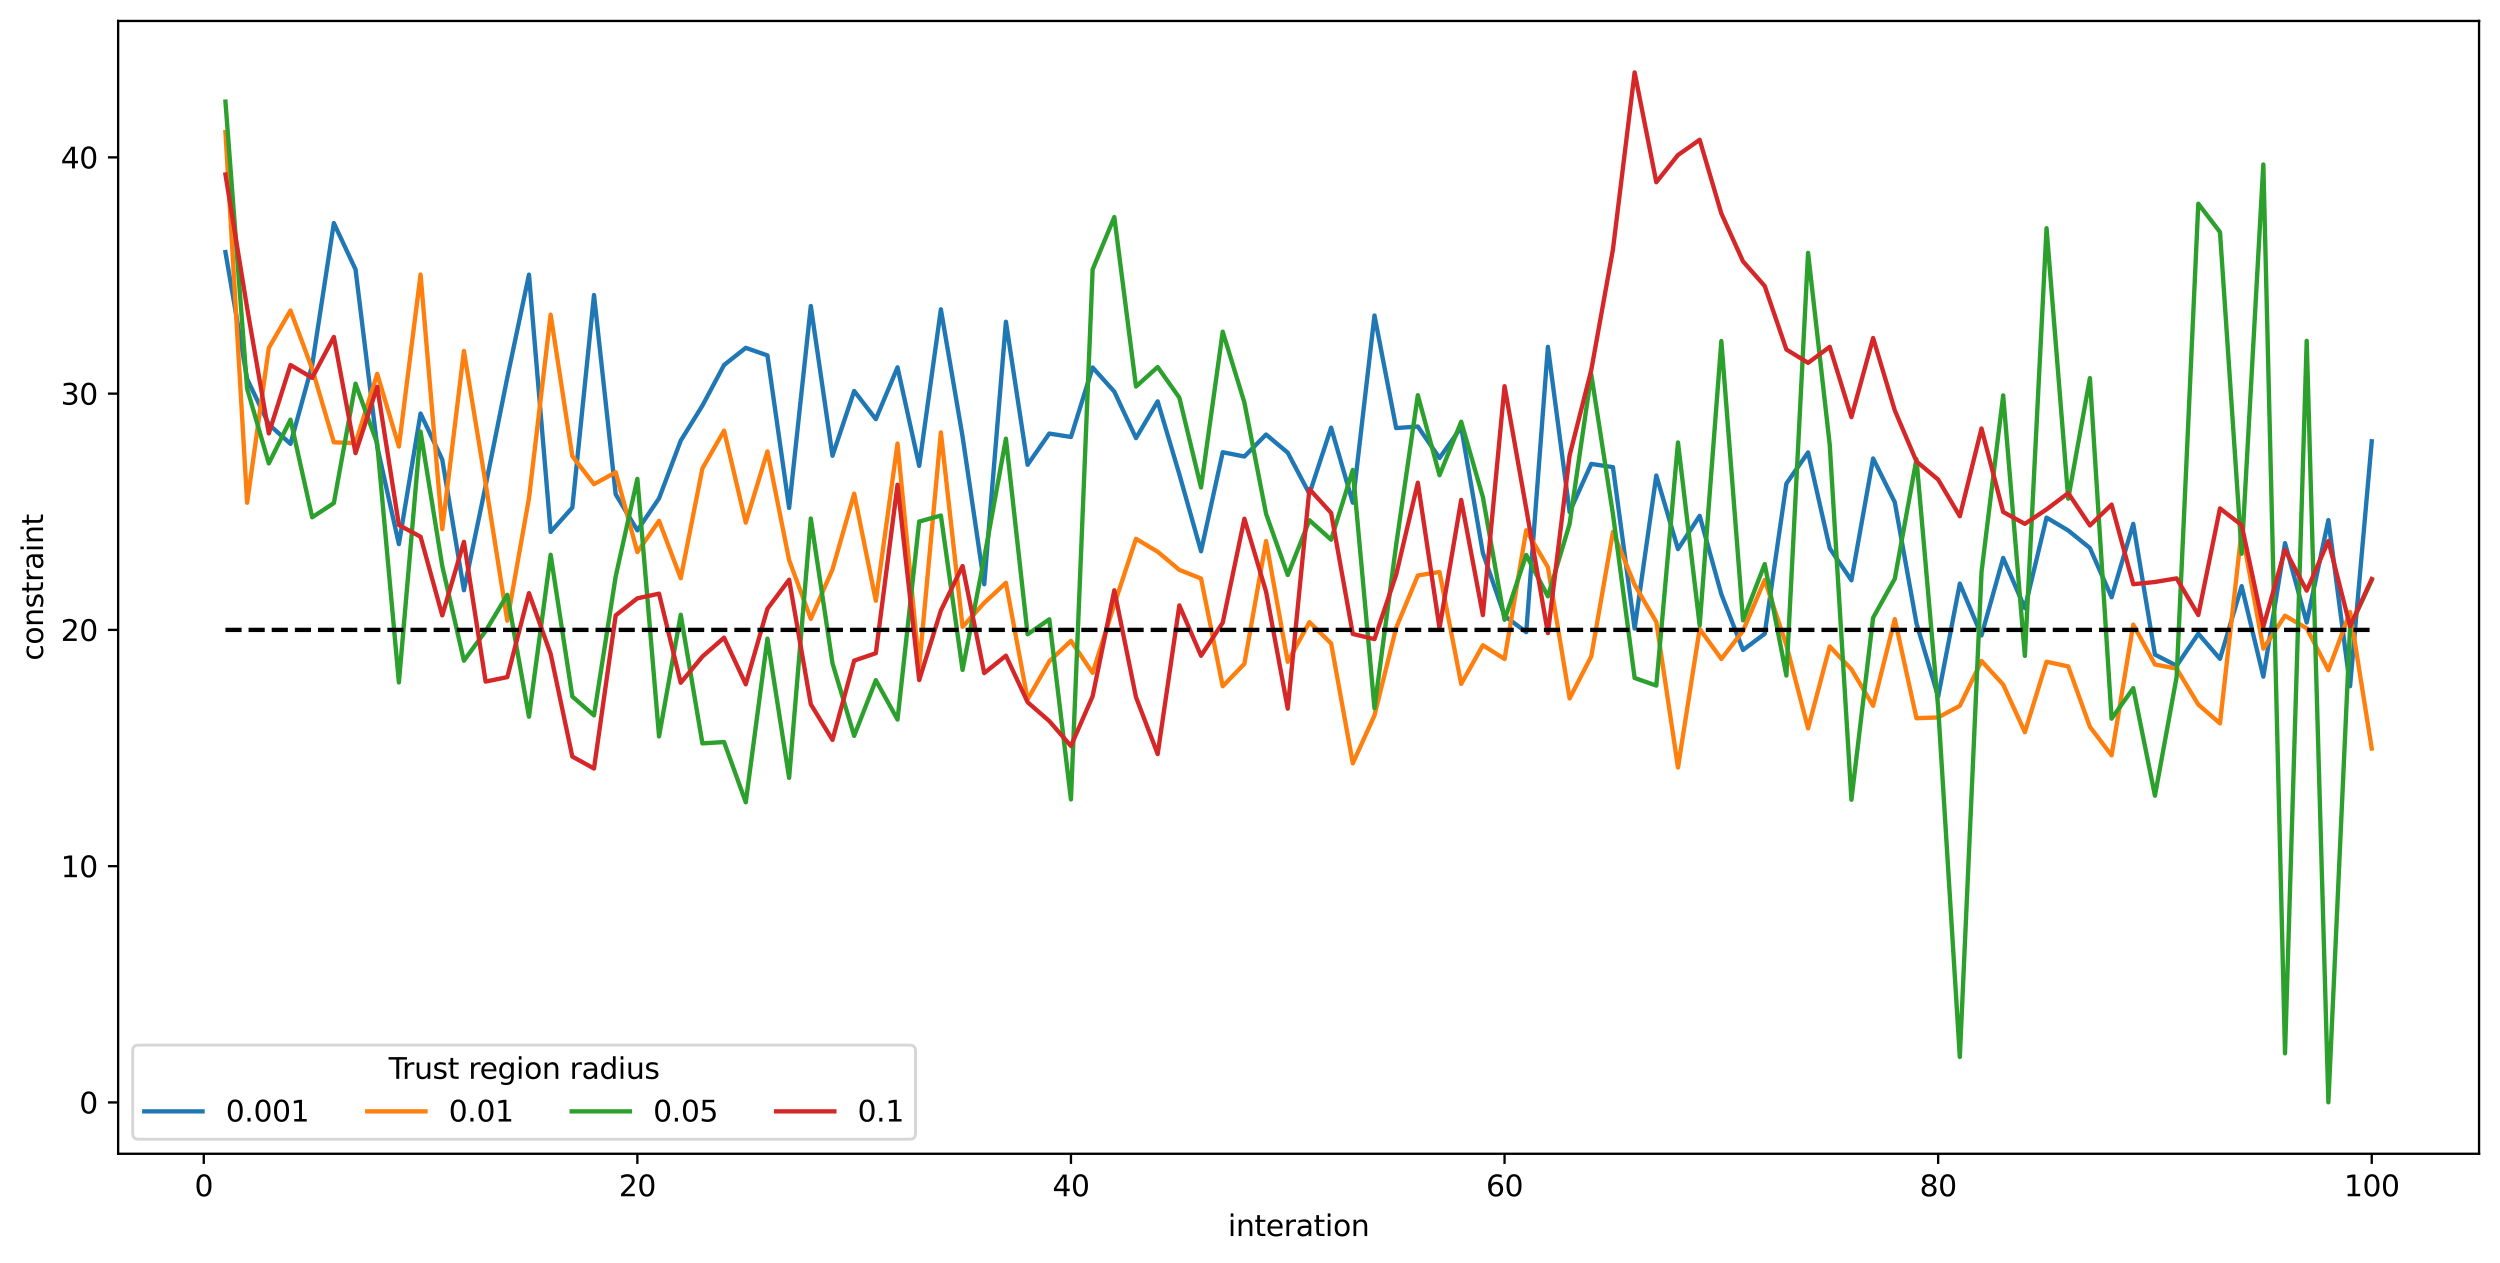 <?xml version="1.0" encoding="utf-8" standalone="no"?>
<!DOCTYPE svg PUBLIC "-//W3C//DTD SVG 1.1//EN"
  "http://www.w3.org/Graphics/SVG/1.1/DTD/svg11.dtd">
<svg xmlns:xlink="http://www.w3.org/1999/xlink" width="859.263pt" height="434.116pt" viewBox="0 0 859.263 434.116" xmlns="http://www.w3.org/2000/svg" version="1.1">
 <defs>
  <style type="text/css">*{stroke-linejoin: round; stroke-linecap: butt}</style>
 </defs>
 <g id="figure_1">
  <g id="patch_1">
   <path d="M -0 434.116 
L 859.263 434.116 
L 859.263 0 
L -0 0 
z
" style="fill: #ffffff"/>
  </g>
  <g id="axes_1">
   <g id="patch_2">
    <path d="M 40.603 396.56 
L 852.063 396.56 
L 852.063 7.2 
L 40.603 7.2 
z
" style="fill: #ffffff"/>
   </g>
   <g id="matplotlib.axis_1">
    <g id="xtick_1">
     <g id="line2d_1">
      <defs>
       <path id="mdff60f35c4" d="M 0 0 
L 0 3.5 
" style="stroke: #000000; stroke-width: 0.8"/>
      </defs>
      <g>
       <use xlink:href="#mdff60f35c4" x="70.036" y="396.56" style="stroke: #000000; stroke-width: 0.8"/>
      </g>
     </g>
     <g id="text_1">
      <!-- 0 -->
      <g transform="translate(66.855 411.158) scale(0.1 -0.1)">
       <defs>
        <path id="DejaVuSans-30" d="M 2034 4250 
Q 1547 4250 1301 3770 
Q 1056 3291 1056 2328 
Q 1056 1369 1301 889 
Q 1547 409 2034 409 
Q 2525 409 2770 889 
Q 3016 1369 3016 2328 
Q 3016 3291 2770 3770 
Q 2525 4250 2034 4250 
z
M 2034 4750 
Q 2819 4750 3233 4129 
Q 3647 3509 3647 2328 
Q 3647 1150 3233 529 
Q 2819 -91 2034 -91 
Q 1250 -91 836 529 
Q 422 1150 422 2328 
Q 422 3509 836 4129 
Q 1250 4750 2034 4750 
z
" transform="scale(0.016)"/>
       </defs>
       <use xlink:href="#DejaVuSans-30"/>
      </g>
     </g>
    </g>
    <g id="xtick_2">
     <g id="line2d_2">
      <g>
       <use xlink:href="#mdff60f35c4" x="219.065" y="396.56" style="stroke: #000000; stroke-width: 0.8"/>
      </g>
     </g>
     <g id="text_2">
      <!-- 20 -->
      <g transform="translate(212.702 411.158) scale(0.1 -0.1)">
       <defs>
        <path id="DejaVuSans-32" d="M 1228 531 
L 3431 531 
L 3431 0 
L 469 0 
L 469 531 
Q 828 903 1448 1529 
Q 2069 2156 2228 2338 
Q 2531 2678 2651 2914 
Q 2772 3150 2772 3378 
Q 2772 3750 2511 3984 
Q 2250 4219 1831 4219 
Q 1534 4219 1204 4116 
Q 875 4013 500 3803 
L 500 4441 
Q 881 4594 1212 4672 
Q 1544 4750 1819 4750 
Q 2544 4750 2975 4387 
Q 3406 4025 3406 3419 
Q 3406 3131 3298 2873 
Q 3191 2616 2906 2266 
Q 2828 2175 2409 1742 
Q 1991 1309 1228 531 
z
" transform="scale(0.016)"/>
       </defs>
       <use xlink:href="#DejaVuSans-32"/>
       <use xlink:href="#DejaVuSans-30" x="63.623"/>
      </g>
     </g>
    </g>
    <g id="xtick_3">
     <g id="line2d_3">
      <g>
       <use xlink:href="#mdff60f35c4" x="368.093" y="396.56" style="stroke: #000000; stroke-width: 0.8"/>
      </g>
     </g>
     <g id="text_3">
      <!-- 40 -->
      <g transform="translate(361.731 411.158) scale(0.1 -0.1)">
       <defs>
        <path id="DejaVuSans-34" d="M 2419 4116 
L 825 1625 
L 2419 1625 
L 2419 4116 
z
M 2253 4666 
L 3047 4666 
L 3047 1625 
L 3713 1625 
L 3713 1100 
L 3047 1100 
L 3047 0 
L 2419 0 
L 2419 1100 
L 313 1100 
L 313 1709 
L 2253 4666 
z
" transform="scale(0.016)"/>
       </defs>
       <use xlink:href="#DejaVuSans-34"/>
       <use xlink:href="#DejaVuSans-30" x="63.623"/>
      </g>
     </g>
    </g>
    <g id="xtick_4">
     <g id="line2d_4">
      <g>
       <use xlink:href="#mdff60f35c4" x="517.122" y="396.56" style="stroke: #000000; stroke-width: 0.8"/>
      </g>
     </g>
     <g id="text_4">
      <!-- 60 -->
      <g transform="translate(510.759 411.158) scale(0.1 -0.1)">
       <defs>
        <path id="DejaVuSans-36" d="M 2113 2584 
Q 1688 2584 1439 2293 
Q 1191 2003 1191 1497 
Q 1191 994 1439 701 
Q 1688 409 2113 409 
Q 2538 409 2786 701 
Q 3034 994 3034 1497 
Q 3034 2003 2786 2293 
Q 2538 2584 2113 2584 
z
M 3366 4563 
L 3366 3988 
Q 3128 4100 2886 4159 
Q 2644 4219 2406 4219 
Q 1781 4219 1451 3797 
Q 1122 3375 1075 2522 
Q 1259 2794 1537 2939 
Q 1816 3084 2150 3084 
Q 2853 3084 3261 2657 
Q 3669 2231 3669 1497 
Q 3669 778 3244 343 
Q 2819 -91 2113 -91 
Q 1303 -91 875 529 
Q 447 1150 447 2328 
Q 447 3434 972 4092 
Q 1497 4750 2381 4750 
Q 2619 4750 2861 4703 
Q 3103 4656 3366 4563 
z
" transform="scale(0.016)"/>
       </defs>
       <use xlink:href="#DejaVuSans-36"/>
       <use xlink:href="#DejaVuSans-30" x="63.623"/>
      </g>
     </g>
    </g>
    <g id="xtick_5">
     <g id="line2d_5">
      <g>
       <use xlink:href="#mdff60f35c4" x="666.15" y="396.56" style="stroke: #000000; stroke-width: 0.8"/>
      </g>
     </g>
     <g id="text_5">
      <!-- 80 -->
      <g transform="translate(659.788 411.158) scale(0.1 -0.1)">
       <defs>
        <path id="DejaVuSans-38" d="M 2034 2216 
Q 1584 2216 1326 1975 
Q 1069 1734 1069 1313 
Q 1069 891 1326 650 
Q 1584 409 2034 409 
Q 2484 409 2743 651 
Q 3003 894 3003 1313 
Q 3003 1734 2745 1975 
Q 2488 2216 2034 2216 
z
M 1403 2484 
Q 997 2584 770 2862 
Q 544 3141 544 3541 
Q 544 4100 942 4425 
Q 1341 4750 2034 4750 
Q 2731 4750 3128 4425 
Q 3525 4100 3525 3541 
Q 3525 3141 3298 2862 
Q 3072 2584 2669 2484 
Q 3125 2378 3379 2068 
Q 3634 1759 3634 1313 
Q 3634 634 3220 271 
Q 2806 -91 2034 -91 
Q 1263 -91 848 271 
Q 434 634 434 1313 
Q 434 1759 690 2068 
Q 947 2378 1403 2484 
z
M 1172 3481 
Q 1172 3119 1398 2916 
Q 1625 2713 2034 2713 
Q 2441 2713 2670 2916 
Q 2900 3119 2900 3481 
Q 2900 3844 2670 4047 
Q 2441 4250 2034 4250 
Q 1625 4250 1398 4047 
Q 1172 3844 1172 3481 
z
" transform="scale(0.016)"/>
       </defs>
       <use xlink:href="#DejaVuSans-38"/>
       <use xlink:href="#DejaVuSans-30" x="63.623"/>
      </g>
     </g>
    </g>
    <g id="xtick_6">
     <g id="line2d_6">
      <g>
       <use xlink:href="#mdff60f35c4" x="815.179" y="396.56" style="stroke: #000000; stroke-width: 0.8"/>
      </g>
     </g>
     <g id="text_6">
      <!-- 100 -->
      <g transform="translate(805.635 411.158) scale(0.1 -0.1)">
       <defs>
        <path id="DejaVuSans-31" d="M 794 531 
L 1825 531 
L 1825 4091 
L 703 3866 
L 703 4441 
L 1819 4666 
L 2450 4666 
L 2450 531 
L 3481 531 
L 3481 0 
L 794 0 
L 794 531 
z
" transform="scale(0.016)"/>
       </defs>
       <use xlink:href="#DejaVuSans-31"/>
       <use xlink:href="#DejaVuSans-30" x="63.623"/>
       <use xlink:href="#DejaVuSans-30" x="127.246"/>
      </g>
     </g>
    </g>
    <g id="text_7">
     <!-- interation -->
     <g transform="translate(422.042 424.837) scale(0.1 -0.1)">
      <defs>
       <path id="DejaVuSans-69" d="M 603 3500 
L 1178 3500 
L 1178 0 
L 603 0 
L 603 3500 
z
M 603 4863 
L 1178 4863 
L 1178 4134 
L 603 4134 
L 603 4863 
z
" transform="scale(0.016)"/>
       <path id="DejaVuSans-6e" d="M 3513 2113 
L 3513 0 
L 2938 0 
L 2938 2094 
Q 2938 2591 2744 2837 
Q 2550 3084 2163 3084 
Q 1697 3084 1428 2787 
Q 1159 2491 1159 1978 
L 1159 0 
L 581 0 
L 581 3500 
L 1159 3500 
L 1159 2956 
Q 1366 3272 1645 3428 
Q 1925 3584 2291 3584 
Q 2894 3584 3203 3211 
Q 3513 2838 3513 2113 
z
" transform="scale(0.016)"/>
       <path id="DejaVuSans-74" d="M 1172 4494 
L 1172 3500 
L 2356 3500 
L 2356 3053 
L 1172 3053 
L 1172 1153 
Q 1172 725 1289 603 
Q 1406 481 1766 481 
L 2356 481 
L 2356 0 
L 1766 0 
Q 1100 0 847 248 
Q 594 497 594 1153 
L 594 3053 
L 172 3053 
L 172 3500 
L 594 3500 
L 594 4494 
L 1172 4494 
z
" transform="scale(0.016)"/>
       <path id="DejaVuSans-65" d="M 3597 1894 
L 3597 1613 
L 953 1613 
Q 991 1019 1311 708 
Q 1631 397 2203 397 
Q 2534 397 2845 478 
Q 3156 559 3463 722 
L 3463 178 
Q 3153 47 2828 -22 
Q 2503 -91 2169 -91 
Q 1331 -91 842 396 
Q 353 884 353 1716 
Q 353 2575 817 3079 
Q 1281 3584 2069 3584 
Q 2775 3584 3186 3129 
Q 3597 2675 3597 1894 
z
M 3022 2063 
Q 3016 2534 2758 2815 
Q 2500 3097 2075 3097 
Q 1594 3097 1305 2825 
Q 1016 2553 972 2059 
L 3022 2063 
z
" transform="scale(0.016)"/>
       <path id="DejaVuSans-72" d="M 2631 2963 
Q 2534 3019 2420 3045 
Q 2306 3072 2169 3072 
Q 1681 3072 1420 2755 
Q 1159 2438 1159 1844 
L 1159 0 
L 581 0 
L 581 3500 
L 1159 3500 
L 1159 2956 
Q 1341 3275 1631 3429 
Q 1922 3584 2338 3584 
Q 2397 3584 2469 3576 
Q 2541 3569 2628 3553 
L 2631 2963 
z
" transform="scale(0.016)"/>
       <path id="DejaVuSans-61" d="M 2194 1759 
Q 1497 1759 1228 1600 
Q 959 1441 959 1056 
Q 959 750 1161 570 
Q 1363 391 1709 391 
Q 2188 391 2477 730 
Q 2766 1069 2766 1631 
L 2766 1759 
L 2194 1759 
z
M 3341 1997 
L 3341 0 
L 2766 0 
L 2766 531 
Q 2569 213 2275 61 
Q 1981 -91 1556 -91 
Q 1019 -91 701 211 
Q 384 513 384 1019 
Q 384 1609 779 1909 
Q 1175 2209 1959 2209 
L 2766 2209 
L 2766 2266 
Q 2766 2663 2505 2880 
Q 2244 3097 1772 3097 
Q 1472 3097 1187 3025 
Q 903 2953 641 2809 
L 641 3341 
Q 956 3463 1253 3523 
Q 1550 3584 1831 3584 
Q 2591 3584 2966 3190 
Q 3341 2797 3341 1997 
z
" transform="scale(0.016)"/>
       <path id="DejaVuSans-6f" d="M 1959 3097 
Q 1497 3097 1228 2736 
Q 959 2375 959 1747 
Q 959 1119 1226 758 
Q 1494 397 1959 397 
Q 2419 397 2687 759 
Q 2956 1122 2956 1747 
Q 2956 2369 2687 2733 
Q 2419 3097 1959 3097 
z
M 1959 3584 
Q 2709 3584 3137 3096 
Q 3566 2609 3566 1747 
Q 3566 888 3137 398 
Q 2709 -91 1959 -91 
Q 1206 -91 779 398 
Q 353 888 353 1747 
Q 353 2609 779 3096 
Q 1206 3584 1959 3584 
z
" transform="scale(0.016)"/>
      </defs>
      <use xlink:href="#DejaVuSans-69"/>
      <use xlink:href="#DejaVuSans-6e" x="27.783"/>
      <use xlink:href="#DejaVuSans-74" x="91.162"/>
      <use xlink:href="#DejaVuSans-65" x="130.371"/>
      <use xlink:href="#DejaVuSans-72" x="191.895"/>
      <use xlink:href="#DejaVuSans-61" x="233.008"/>
      <use xlink:href="#DejaVuSans-74" x="294.287"/>
      <use xlink:href="#DejaVuSans-69" x="333.496"/>
      <use xlink:href="#DejaVuSans-6f" x="361.279"/>
      <use xlink:href="#DejaVuSans-6e" x="422.461"/>
     </g>
    </g>
   </g>
   <g id="matplotlib.axis_2">
    <g id="ytick_1">
     <g id="line2d_7">
      <defs>
       <path id="m63dc14345a" d="M 0 0 
L -3.5 0 
" style="stroke: #000000; stroke-width: 0.8"/>
      </defs>
      <g>
       <use xlink:href="#m63dc14345a" x="40.603" y="378.903" style="stroke: #000000; stroke-width: 0.8"/>
      </g>
     </g>
     <g id="text_8">
      <!-- 0 -->
      <g transform="translate(27.241 382.702) scale(0.1 -0.1)">
       <use xlink:href="#DejaVuSans-30"/>
      </g>
     </g>
    </g>
    <g id="ytick_2">
     <g id="line2d_8">
      <g>
       <use xlink:href="#m63dc14345a" x="40.603" y="297.7" style="stroke: #000000; stroke-width: 0.8"/>
      </g>
     </g>
     <g id="text_9">
      <!-- 10 -->
      <g transform="translate(20.878 301.499) scale(0.1 -0.1)">
       <use xlink:href="#DejaVuSans-31"/>
       <use xlink:href="#DejaVuSans-30" x="63.623"/>
      </g>
     </g>
    </g>
    <g id="ytick_3">
     <g id="line2d_9">
      <g>
       <use xlink:href="#m63dc14345a" x="40.603" y="216.496" style="stroke: #000000; stroke-width: 0.8"/>
      </g>
     </g>
     <g id="text_10">
      <!-- 20 -->
      <g transform="translate(20.878 220.295) scale(0.1 -0.1)">
       <use xlink:href="#DejaVuSans-32"/>
       <use xlink:href="#DejaVuSans-30" x="63.623"/>
      </g>
     </g>
    </g>
    <g id="ytick_4">
     <g id="line2d_10">
      <g>
       <use xlink:href="#m63dc14345a" x="40.603" y="135.293" style="stroke: #000000; stroke-width: 0.8"/>
      </g>
     </g>
     <g id="text_11">
      <!-- 30 -->
      <g transform="translate(20.878 139.092) scale(0.1 -0.1)">
       <defs>
        <path id="DejaVuSans-33" d="M 2597 2516 
Q 3050 2419 3304 2112 
Q 3559 1806 3559 1356 
Q 3559 666 3084 287 
Q 2609 -91 1734 -91 
Q 1441 -91 1130 -33 
Q 819 25 488 141 
L 488 750 
Q 750 597 1062 519 
Q 1375 441 1716 441 
Q 2309 441 2620 675 
Q 2931 909 2931 1356 
Q 2931 1769 2642 2001 
Q 2353 2234 1838 2234 
L 1294 2234 
L 1294 2753 
L 1863 2753 
Q 2328 2753 2575 2939 
Q 2822 3125 2822 3475 
Q 2822 3834 2567 4026 
Q 2313 4219 1838 4219 
Q 1578 4219 1281 4162 
Q 984 4106 628 3988 
L 628 4550 
Q 988 4650 1302 4700 
Q 1616 4750 1894 4750 
Q 2613 4750 3031 4423 
Q 3450 4097 3450 3541 
Q 3450 3153 3228 2886 
Q 3006 2619 2597 2516 
z
" transform="scale(0.016)"/>
       </defs>
       <use xlink:href="#DejaVuSans-33"/>
       <use xlink:href="#DejaVuSans-30" x="63.623"/>
      </g>
     </g>
    </g>
    <g id="ytick_5">
     <g id="line2d_11">
      <g>
       <use xlink:href="#m63dc14345a" x="40.603" y="54.089" style="stroke: #000000; stroke-width: 0.8"/>
      </g>
     </g>
     <g id="text_12">
      <!-- 40 -->
      <g transform="translate(20.878 57.888) scale(0.1 -0.1)">
       <use xlink:href="#DejaVuSans-34"/>
       <use xlink:href="#DejaVuSans-30" x="63.623"/>
      </g>
     </g>
    </g>
    <g id="text_13">
     <!-- constraint -->
     <g transform="translate(14.798 227.06) rotate(-90) scale(0.1 -0.1)">
      <defs>
       <path id="DejaVuSans-63" d="M 3122 3366 
L 3122 2828 
Q 2878 2963 2633 3030 
Q 2388 3097 2138 3097 
Q 1578 3097 1268 2742 
Q 959 2388 959 1747 
Q 959 1106 1268 751 
Q 1578 397 2138 397 
Q 2388 397 2633 464 
Q 2878 531 3122 666 
L 3122 134 
Q 2881 22 2623 -34 
Q 2366 -91 2075 -91 
Q 1284 -91 818 406 
Q 353 903 353 1747 
Q 353 2603 823 3093 
Q 1294 3584 2113 3584 
Q 2378 3584 2631 3529 
Q 2884 3475 3122 3366 
z
" transform="scale(0.016)"/>
       <path id="DejaVuSans-73" d="M 2834 3397 
L 2834 2853 
Q 2591 2978 2328 3040 
Q 2066 3103 1784 3103 
Q 1356 3103 1142 2972 
Q 928 2841 928 2578 
Q 928 2378 1081 2264 
Q 1234 2150 1697 2047 
L 1894 2003 
Q 2506 1872 2764 1633 
Q 3022 1394 3022 966 
Q 3022 478 2636 193 
Q 2250 -91 1575 -91 
Q 1294 -91 989 -36 
Q 684 19 347 128 
L 347 722 
Q 666 556 975 473 
Q 1284 391 1588 391 
Q 1994 391 2212 530 
Q 2431 669 2431 922 
Q 2431 1156 2273 1281 
Q 2116 1406 1581 1522 
L 1381 1569 
Q 847 1681 609 1914 
Q 372 2147 372 2553 
Q 372 3047 722 3315 
Q 1072 3584 1716 3584 
Q 2034 3584 2315 3537 
Q 2597 3491 2834 3397 
z
" transform="scale(0.016)"/>
      </defs>
      <use xlink:href="#DejaVuSans-63"/>
      <use xlink:href="#DejaVuSans-6f" x="54.98"/>
      <use xlink:href="#DejaVuSans-6e" x="116.162"/>
      <use xlink:href="#DejaVuSans-73" x="179.541"/>
      <use xlink:href="#DejaVuSans-74" x="231.641"/>
      <use xlink:href="#DejaVuSans-72" x="270.85"/>
      <use xlink:href="#DejaVuSans-61" x="311.963"/>
      <use xlink:href="#DejaVuSans-69" x="373.242"/>
      <use xlink:href="#DejaVuSans-6e" x="401.025"/>
      <use xlink:href="#DejaVuSans-74" x="464.404"/>
     </g>
    </g>
   </g>
   <g id="line2d_12">
    <path d="M 77.488 86.641 
L 84.939 130.255 
L 92.391 145.85 
L 99.842 152.556 
L 107.293 125.524 
L 114.745 76.685 
L 122.196 92.608 
L 129.648 153.451 
L 137.099 187.015 
L 144.55 142.129 
L 152.002 157.934 
L 159.453 202.863 
L 166.905 166.975 
L 174.356 129.79 
L 181.808 94.399 
L 189.259 182.821 
L 196.71 174.47 
L 204.162 101.419 
L 211.613 169.913 
L 219.065 182.283 
L 226.516 171.302 
L 233.968 151.46 
L 241.419 139.41 
L 248.87 125.442 
L 256.322 119.557 
L 263.773 122.164 
L 271.225 174.568 
L 278.676 105.185 
L 286.128 156.64 
L 293.579 134.382 
L 301.03 144.068 
L 308.482 126.258 
L 315.933 160.118 
L 323.385 106.319 
L 330.836 150.032 
L 338.287 200.805 
L 345.739 110.589 
L 353.19 159.74 
L 360.642 149.019 
L 368.093 150.186 
L 375.545 126.314 
L 382.996 134.607 
L 390.447 150.578 
L 397.899 137.952 
L 405.35 163.026 
L 412.802 189.463 
L 420.253 155.435 
L 427.705 156.906 
L 435.156 149.349 
L 442.607 155.591 
L 450.059 169.712 
L 457.51 147 
L 464.962 172.779 
L 472.413 108.439 
L 479.865 147.127 
L 487.316 146.603 
L 494.767 157.429 
L 502.219 146.853 
L 509.67 190.069 
L 517.122 211.687 
L 524.573 217.273 
L 532.024 119.222 
L 539.476 175.966 
L 546.927 159.446 
L 554.379 160.564 
L 561.83 216.036 
L 569.282 163.447 
L 576.733 188.727 
L 584.184 177.308 
L 591.636 204.255 
L 599.087 223.389 
L 606.539 217.829 
L 613.99 166.215 
L 621.442 155.5 
L 628.893 188.463 
L 636.344 199.447 
L 643.796 157.584 
L 651.247 172.618 
L 658.699 214.224 
L 666.15 239.449 
L 673.602 200.585 
L 681.053 218.392 
L 688.504 191.773 
L 695.956 209.027 
L 703.407 177.899 
L 710.859 182.324 
L 718.31 188.36 
L 725.761 205.279 
L 733.213 180.058 
L 740.664 224.982 
L 748.116 228.818 
L 755.567 217.809 
L 763.019 226.437 
L 770.47 201.472 
L 777.921 232.557 
L 785.373 186.689 
L 792.824 213.949 
L 800.276 178.759 
L 807.727 235.851 
L 815.179 151.68 
" clip-path="url(#pa46de2998f)" style="fill: none; stroke: #1f77b4; stroke-width: 1.5; stroke-linecap: square"/>
   </g>
   <g id="line2d_13">
    <path d="M 77.488 45.363 
L 84.939 172.799 
L 92.391 119.584 
L 99.842 106.714 
L 107.293 126.786 
L 114.745 152.028 
L 122.196 152.297 
L 129.648 128.508 
L 137.099 153.476 
L 144.55 94.368 
L 152.002 181.878 
L 159.453 120.628 
L 166.905 166.147 
L 174.356 213.325 
L 181.808 171.244 
L 189.259 108.154 
L 196.71 156.802 
L 204.162 166.421 
L 211.613 162.327 
L 219.065 189.777 
L 226.516 179 
L 233.968 198.749 
L 241.419 160.989 
L 248.87 148.028 
L 256.322 179.63 
L 263.773 155.154 
L 271.225 192.496 
L 278.676 212.728 
L 286.128 195.712 
L 293.579 169.671 
L 301.03 206.498 
L 308.482 152.459 
L 315.933 229.082 
L 323.385 148.62 
L 330.836 215.452 
L 338.287 207.191 
L 345.739 200.322 
L 353.19 240.379 
L 360.642 227.312 
L 368.093 220.264 
L 375.545 231.267 
L 382.996 207.763 
L 390.447 185.191 
L 397.899 189.638 
L 405.35 195.884 
L 412.802 198.845 
L 420.253 235.872 
L 427.705 228.143 
L 435.156 185.961 
L 442.607 227.462 
L 450.059 213.825 
L 457.51 221.15 
L 464.962 262.354 
L 472.413 245.885 
L 479.865 215.791 
L 487.316 197.793 
L 494.767 196.59 
L 502.219 235.07 
L 509.67 221.772 
L 517.122 226.511 
L 524.573 182.254 
L 532.024 194.957 
L 539.476 240.056 
L 546.927 225.599 
L 554.379 182.801 
L 561.83 200.994 
L 569.282 213.763 
L 576.733 263.788 
L 584.184 216.158 
L 591.636 226.473 
L 599.087 216.817 
L 606.539 199.333 
L 613.99 221.713 
L 621.442 250.345 
L 628.893 222.189 
L 636.344 230.04 
L 643.796 242.568 
L 651.247 212.818 
L 658.699 246.853 
L 666.15 246.585 
L 673.602 242.593 
L 681.053 227.18 
L 688.504 235.297 
L 695.956 251.662 
L 703.407 227.439 
L 710.859 229.053 
L 718.31 249.801 
L 725.761 259.614 
L 733.213 214.683 
L 740.664 228.38 
L 748.116 229.804 
L 755.567 242.163 
L 763.019 248.619 
L 770.47 182.306 
L 777.921 222.935 
L 785.373 211.609 
L 792.824 215.952 
L 800.276 230.367 
L 807.727 210.356 
L 815.179 257.27 
" clip-path="url(#pa46de2998f)" style="fill: none; stroke: #ff7f0e; stroke-width: 1.5; stroke-linecap: square"/>
   </g>
   <g id="line2d_14">
    <path d="M 77.488 34.935 
L 84.939 133.576 
L 92.391 159.279 
L 99.842 144.245 
L 107.293 177.793 
L 114.745 172.899 
L 122.196 131.872 
L 129.648 152.44 
L 137.099 234.55 
L 144.55 148.352 
L 152.002 194.519 
L 159.453 227.08 
L 166.905 216.885 
L 174.356 204.438 
L 181.808 246.33 
L 189.259 190.681 
L 196.71 239.404 
L 204.162 245.879 
L 211.613 198.135 
L 219.065 164.597 
L 226.516 253.109 
L 233.968 211.302 
L 241.419 255.51 
L 248.87 255.043 
L 256.322 275.751 
L 263.773 219.509 
L 271.225 267.347 
L 278.676 178.215 
L 286.128 227.957 
L 293.579 252.918 
L 301.03 233.788 
L 308.482 247.327 
L 315.933 179.259 
L 323.385 177.188 
L 330.836 230.258 
L 338.287 191.746 
L 345.739 150.772 
L 353.19 218 
L 360.642 212.866 
L 368.093 274.77 
L 375.545 92.633 
L 382.996 74.607 
L 390.447 132.849 
L 397.899 126.153 
L 405.35 136.686 
L 412.802 167.546 
L 420.253 113.997 
L 427.705 138.358 
L 435.156 176.612 
L 442.607 197.643 
L 450.059 178.811 
L 457.51 185.502 
L 464.962 161.514 
L 472.413 243.405 
L 479.865 187.296 
L 487.316 135.829 
L 494.767 163.322 
L 502.219 144.967 
L 509.67 170.847 
L 517.122 213.027 
L 524.573 190.742 
L 532.024 204.984 
L 539.476 180.098 
L 546.927 128.72 
L 554.379 176.723 
L 561.83 233.022 
L 569.282 235.638 
L 576.733 152.091 
L 584.184 214.934 
L 591.636 117.222 
L 599.087 213.221 
L 606.539 193.871 
L 613.99 232.191 
L 621.442 86.914 
L 628.893 152.941 
L 636.344 274.874 
L 643.796 212.332 
L 651.247 198.908 
L 658.699 157.848 
L 666.15 243.095 
L 673.602 363.261 
L 681.053 196.666 
L 688.504 135.894 
L 695.956 225.432 
L 703.407 78.439 
L 710.859 171.402 
L 718.31 129.956 
L 725.761 247.003 
L 733.213 236.531 
L 740.664 273.477 
L 748.116 232.666 
L 755.567 70.021 
L 763.019 79.768 
L 770.47 190.337 
L 777.921 56.533 
L 785.373 362.038 
L 792.824 117.149 
L 800.276 378.862 
L 807.727 215.501 
L 815.179 199.425 
" clip-path="url(#pa46de2998f)" style="fill: none; stroke: #2ca02c; stroke-width: 1.5; stroke-linecap: square"/>
   </g>
   <g id="line2d_15">
    <path d="M 77.488 59.97 
L 84.939 105.866 
L 92.391 148.965 
L 99.842 125.446 
L 107.293 129.864 
L 114.745 115.818 
L 122.196 155.74 
L 129.648 132.956 
L 137.099 180.453 
L 144.55 184.491 
L 152.002 211.507 
L 159.453 186.238 
L 166.905 234.263 
L 174.356 232.73 
L 181.808 203.87 
L 189.259 224.748 
L 196.71 260.041 
L 204.162 264.15 
L 211.613 211.505 
L 219.065 205.651 
L 226.516 204.05 
L 233.968 234.67 
L 241.419 225.661 
L 248.87 219.181 
L 256.322 235.188 
L 263.773 209.232 
L 271.225 199.259 
L 278.676 242.055 
L 286.128 254.307 
L 293.579 227.062 
L 301.03 224.511 
L 308.482 166.615 
L 315.933 233.746 
L 323.385 209.841 
L 330.836 194.559 
L 338.287 231.345 
L 345.739 225.352 
L 353.19 241.342 
L 360.642 247.835 
L 368.093 256.409 
L 375.545 239.284 
L 382.996 202.886 
L 390.447 239.613 
L 397.899 259.179 
L 405.35 208.082 
L 412.802 225.392 
L 420.253 214.015 
L 427.705 178.294 
L 435.156 203.362 
L 442.607 243.554 
L 450.059 168.101 
L 457.51 176.292 
L 464.962 217.892 
L 472.413 219.663 
L 479.865 197.539 
L 487.316 165.912 
L 494.767 215.893 
L 502.219 171.831 
L 509.67 211.415 
L 517.122 132.738 
L 524.573 174.795 
L 532.024 217.604 
L 539.476 156.569 
L 546.927 127.198 
L 554.379 85.722 
L 561.83 24.898 
L 569.282 62.632 
L 576.733 53.273 
L 584.184 48.048 
L 591.636 73.378 
L 599.087 89.858 
L 606.539 98.31 
L 613.99 120.13 
L 621.442 124.714 
L 628.893 119.204 
L 636.344 143.375 
L 643.796 116.184 
L 651.247 141.058 
L 658.699 158.597 
L 666.15 164.832 
L 673.602 177.443 
L 681.053 147.277 
L 688.504 175.959 
L 695.956 180.055 
L 703.407 175.073 
L 710.859 169.476 
L 718.31 180.601 
L 725.761 173.445 
L 733.213 200.796 
L 740.664 200.034 
L 748.116 198.791 
L 755.567 211.385 
L 763.019 174.74 
L 770.47 180.494 
L 777.921 215.381 
L 785.373 188.976 
L 792.824 203.009 
L 800.276 185.945 
L 807.727 215.246 
L 815.179 199.004 
" clip-path="url(#pa46de2998f)" style="fill: none; stroke: #d62728; stroke-width: 1.5; stroke-linecap: square"/>
   </g>
   <g id="line2d_16">
    <path d="M 77.488 216.496 
L 84.939 216.496 
L 92.391 216.496 
L 99.842 216.496 
L 107.293 216.496 
L 114.745 216.496 
L 122.196 216.496 
L 129.648 216.496 
L 137.099 216.496 
L 144.55 216.496 
L 152.002 216.496 
L 159.453 216.496 
L 166.905 216.496 
L 174.356 216.496 
L 181.808 216.496 
L 189.259 216.496 
L 196.71 216.496 
L 204.162 216.496 
L 211.613 216.496 
L 219.065 216.496 
L 226.516 216.496 
L 233.968 216.496 
L 241.419 216.496 
L 248.87 216.496 
L 256.322 216.496 
L 263.773 216.496 
L 271.225 216.496 
L 278.676 216.496 
L 286.128 216.496 
L 293.579 216.496 
L 301.03 216.496 
L 308.482 216.496 
L 315.933 216.496 
L 323.385 216.496 
L 330.836 216.496 
L 338.287 216.496 
L 345.739 216.496 
L 353.19 216.496 
L 360.642 216.496 
L 368.093 216.496 
L 375.545 216.496 
L 382.996 216.496 
L 390.447 216.496 
L 397.899 216.496 
L 405.35 216.496 
L 412.802 216.496 
L 420.253 216.496 
L 427.705 216.496 
L 435.156 216.496 
L 442.607 216.496 
L 450.059 216.496 
L 457.51 216.496 
L 464.962 216.496 
L 472.413 216.496 
L 479.865 216.496 
L 487.316 216.496 
L 494.767 216.496 
L 502.219 216.496 
L 509.67 216.496 
L 517.122 216.496 
L 524.573 216.496 
L 532.024 216.496 
L 539.476 216.496 
L 546.927 216.496 
L 554.379 216.496 
L 561.83 216.496 
L 569.282 216.496 
L 576.733 216.496 
L 584.184 216.496 
L 591.636 216.496 
L 599.087 216.496 
L 606.539 216.496 
L 613.99 216.496 
L 621.442 216.496 
L 628.893 216.496 
L 636.344 216.496 
L 643.796 216.496 
L 651.247 216.496 
L 658.699 216.496 
L 666.15 216.496 
L 673.602 216.496 
L 681.053 216.496 
L 688.504 216.496 
L 695.956 216.496 
L 703.407 216.496 
L 710.859 216.496 
L 718.31 216.496 
L 725.761 216.496 
L 733.213 216.496 
L 740.664 216.496 
L 748.116 216.496 
L 755.567 216.496 
L 763.019 216.496 
L 770.47 216.496 
L 777.921 216.496 
L 785.373 216.496 
L 792.824 216.496 
L 800.276 216.496 
L 807.727 216.496 
L 815.179 216.496 
" clip-path="url(#pa46de2998f)" style="fill: none; stroke-dasharray: 5.55,2.4; stroke-dashoffset: 0; stroke: #000000; stroke-width: 1.5"/>
   </g>
   <g id="patch_3">
    <path d="M 40.603 396.56 
L 40.603 7.2 
" style="fill: none; stroke: #000000; stroke-width: 0.8; stroke-linejoin: miter; stroke-linecap: square"/>
   </g>
   <g id="patch_4">
    <path d="M 852.063 396.56 
L 852.063 7.2 
" style="fill: none; stroke: #000000; stroke-width: 0.8; stroke-linejoin: miter; stroke-linecap: square"/>
   </g>
   <g id="patch_5">
    <path d="M 40.603 396.56 
L 852.063 396.56 
" style="fill: none; stroke: #000000; stroke-width: 0.8; stroke-linejoin: miter; stroke-linecap: square"/>
   </g>
   <g id="patch_6">
    <path d="M 40.603 7.2 
L 852.063 7.2 
" style="fill: none; stroke: #000000; stroke-width: 0.8; stroke-linejoin: miter; stroke-linecap: square"/>
   </g>
   <g id="legend_1">
    <g id="patch_7">
     <path d="M 47.603 391.56 
L 312.666 391.56 
Q 314.666 391.56 314.666 389.56 
L 314.666 361.204 
Q 314.666 359.204 312.666 359.204 
L 47.603 359.204 
Q 45.603 359.204 45.603 361.204 
L 45.603 389.56 
Q 45.603 391.56 47.603 391.56 
z
" style="fill: #ffffff; opacity: 0.8; stroke: #cccccc; stroke-linejoin: miter"/>
    </g>
    <g id="text_14">
     <!-- Trust region radius -->
     <g transform="translate(133.584 370.802) scale(0.1 -0.1)">
      <defs>
       <path id="DejaVuSans-54" d="M -19 4666 
L 3928 4666 
L 3928 4134 
L 2272 4134 
L 2272 0 
L 1638 0 
L 1638 4134 
L -19 4134 
L -19 4666 
z
" transform="scale(0.016)"/>
       <path id="DejaVuSans-75" d="M 544 1381 
L 544 3500 
L 1119 3500 
L 1119 1403 
Q 1119 906 1312 657 
Q 1506 409 1894 409 
Q 2359 409 2629 706 
Q 2900 1003 2900 1516 
L 2900 3500 
L 3475 3500 
L 3475 0 
L 2900 0 
L 2900 538 
Q 2691 219 2414 64 
Q 2138 -91 1772 -91 
Q 1169 -91 856 284 
Q 544 659 544 1381 
z
M 1991 3584 
L 1991 3584 
z
" transform="scale(0.016)"/>
       <path id="DejaVuSans-20" transform="scale(0.016)"/>
       <path id="DejaVuSans-67" d="M 2906 1791 
Q 2906 2416 2648 2759 
Q 2391 3103 1925 3103 
Q 1463 3103 1205 2759 
Q 947 2416 947 1791 
Q 947 1169 1205 825 
Q 1463 481 1925 481 
Q 2391 481 2648 825 
Q 2906 1169 2906 1791 
z
M 3481 434 
Q 3481 -459 3084 -895 
Q 2688 -1331 1869 -1331 
Q 1566 -1331 1297 -1286 
Q 1028 -1241 775 -1147 
L 775 -588 
Q 1028 -725 1275 -790 
Q 1522 -856 1778 -856 
Q 2344 -856 2625 -561 
Q 2906 -266 2906 331 
L 2906 616 
Q 2728 306 2450 153 
Q 2172 0 1784 0 
Q 1141 0 747 490 
Q 353 981 353 1791 
Q 353 2603 747 3093 
Q 1141 3584 1784 3584 
Q 2172 3584 2450 3431 
Q 2728 3278 2906 2969 
L 2906 3500 
L 3481 3500 
L 3481 434 
z
" transform="scale(0.016)"/>
       <path id="DejaVuSans-64" d="M 2906 2969 
L 2906 4863 
L 3481 4863 
L 3481 0 
L 2906 0 
L 2906 525 
Q 2725 213 2448 61 
Q 2172 -91 1784 -91 
Q 1150 -91 751 415 
Q 353 922 353 1747 
Q 353 2572 751 3078 
Q 1150 3584 1784 3584 
Q 2172 3584 2448 3432 
Q 2725 3281 2906 2969 
z
M 947 1747 
Q 947 1113 1208 752 
Q 1469 391 1925 391 
Q 2381 391 2643 752 
Q 2906 1113 2906 1747 
Q 2906 2381 2643 2742 
Q 2381 3103 1925 3103 
Q 1469 3103 1208 2742 
Q 947 2381 947 1747 
z
" transform="scale(0.016)"/>
      </defs>
      <use xlink:href="#DejaVuSans-54"/>
      <use xlink:href="#DejaVuSans-72" x="46.334"/>
      <use xlink:href="#DejaVuSans-75" x="87.447"/>
      <use xlink:href="#DejaVuSans-73" x="150.826"/>
      <use xlink:href="#DejaVuSans-74" x="202.926"/>
      <use xlink:href="#DejaVuSans-20" x="242.135"/>
      <use xlink:href="#DejaVuSans-72" x="273.922"/>
      <use xlink:href="#DejaVuSans-65" x="312.785"/>
      <use xlink:href="#DejaVuSans-67" x="374.309"/>
      <use xlink:href="#DejaVuSans-69" x="437.785"/>
      <use xlink:href="#DejaVuSans-6f" x="465.568"/>
      <use xlink:href="#DejaVuSans-6e" x="526.75"/>
      <use xlink:href="#DejaVuSans-20" x="590.129"/>
      <use xlink:href="#DejaVuSans-72" x="621.916"/>
      <use xlink:href="#DejaVuSans-61" x="663.029"/>
      <use xlink:href="#DejaVuSans-64" x="724.309"/>
      <use xlink:href="#DejaVuSans-69" x="787.785"/>
      <use xlink:href="#DejaVuSans-75" x="815.568"/>
      <use xlink:href="#DejaVuSans-73" x="878.947"/>
     </g>
    </g>
    <g id="line2d_17">
     <path d="M 49.603 381.98 
L 59.603 381.98 
L 69.603 381.98 
" style="fill: none; stroke: #1f77b4; stroke-width: 1.5; stroke-linecap: square"/>
    </g>
    <g id="text_15">
     <!-- 0.001 -->
     <g transform="translate(77.603 385.48) scale(0.1 -0.1)">
      <defs>
       <path id="DejaVuSans-2e" d="M 684 794 
L 1344 794 
L 1344 0 
L 684 0 
L 684 794 
z
" transform="scale(0.016)"/>
      </defs>
      <use xlink:href="#DejaVuSans-30"/>
      <use xlink:href="#DejaVuSans-2e" x="63.623"/>
      <use xlink:href="#DejaVuSans-30" x="95.41"/>
      <use xlink:href="#DejaVuSans-30" x="159.033"/>
      <use xlink:href="#DejaVuSans-31" x="222.656"/>
     </g>
    </g>
    <g id="line2d_18">
     <path d="M 126.231 381.98 
L 136.231 381.98 
L 146.231 381.98 
" style="fill: none; stroke: #ff7f0e; stroke-width: 1.5; stroke-linecap: square"/>
    </g>
    <g id="text_16">
     <!-- 0.01 -->
     <g transform="translate(154.231 385.48) scale(0.1 -0.1)">
      <use xlink:href="#DejaVuSans-30"/>
      <use xlink:href="#DejaVuSans-2e" x="63.623"/>
      <use xlink:href="#DejaVuSans-30" x="95.41"/>
      <use xlink:href="#DejaVuSans-31" x="159.033"/>
     </g>
    </g>
    <g id="line2d_19">
     <path d="M 196.497 381.98 
L 206.497 381.98 
L 216.497 381.98 
" style="fill: none; stroke: #2ca02c; stroke-width: 1.5; stroke-linecap: square"/>
    </g>
    <g id="text_17">
     <!-- 0.05 -->
     <g transform="translate(224.497 385.48) scale(0.1 -0.1)">
      <defs>
       <path id="DejaVuSans-35" d="M 691 4666 
L 3169 4666 
L 3169 4134 
L 1269 4134 
L 1269 2991 
Q 1406 3038 1543 3061 
Q 1681 3084 1819 3084 
Q 2600 3084 3056 2656 
Q 3513 2228 3513 1497 
Q 3513 744 3044 326 
Q 2575 -91 1722 -91 
Q 1428 -91 1123 -41 
Q 819 9 494 109 
L 494 744 
Q 775 591 1075 516 
Q 1375 441 1709 441 
Q 2250 441 2565 725 
Q 2881 1009 2881 1497 
Q 2881 1984 2565 2268 
Q 2250 2553 1709 2553 
Q 1456 2553 1204 2497 
Q 953 2441 691 2322 
L 691 4666 
z
" transform="scale(0.016)"/>
      </defs>
      <use xlink:href="#DejaVuSans-30"/>
      <use xlink:href="#DejaVuSans-2e" x="63.623"/>
      <use xlink:href="#DejaVuSans-30" x="95.41"/>
      <use xlink:href="#DejaVuSans-35" x="159.033"/>
     </g>
    </g>
    <g id="line2d_20">
     <path d="M 266.762 381.98 
L 276.762 381.98 
L 286.762 381.98 
" style="fill: none; stroke: #d62728; stroke-width: 1.5; stroke-linecap: square"/>
    </g>
    <g id="text_18">
     <!-- 0.1 -->
     <g transform="translate(294.762 385.48) scale(0.1 -0.1)">
      <use xlink:href="#DejaVuSans-30"/>
      <use xlink:href="#DejaVuSans-2e" x="63.623"/>
      <use xlink:href="#DejaVuSans-31" x="95.41"/>
     </g>
    </g>
   </g>
  </g>
 </g>
 <defs>
  <clipPath id="pa46de2998f">
   <rect x="40.603" y="7.2" width="811.46" height="389.36"/>
  </clipPath>
 </defs>
</svg>
